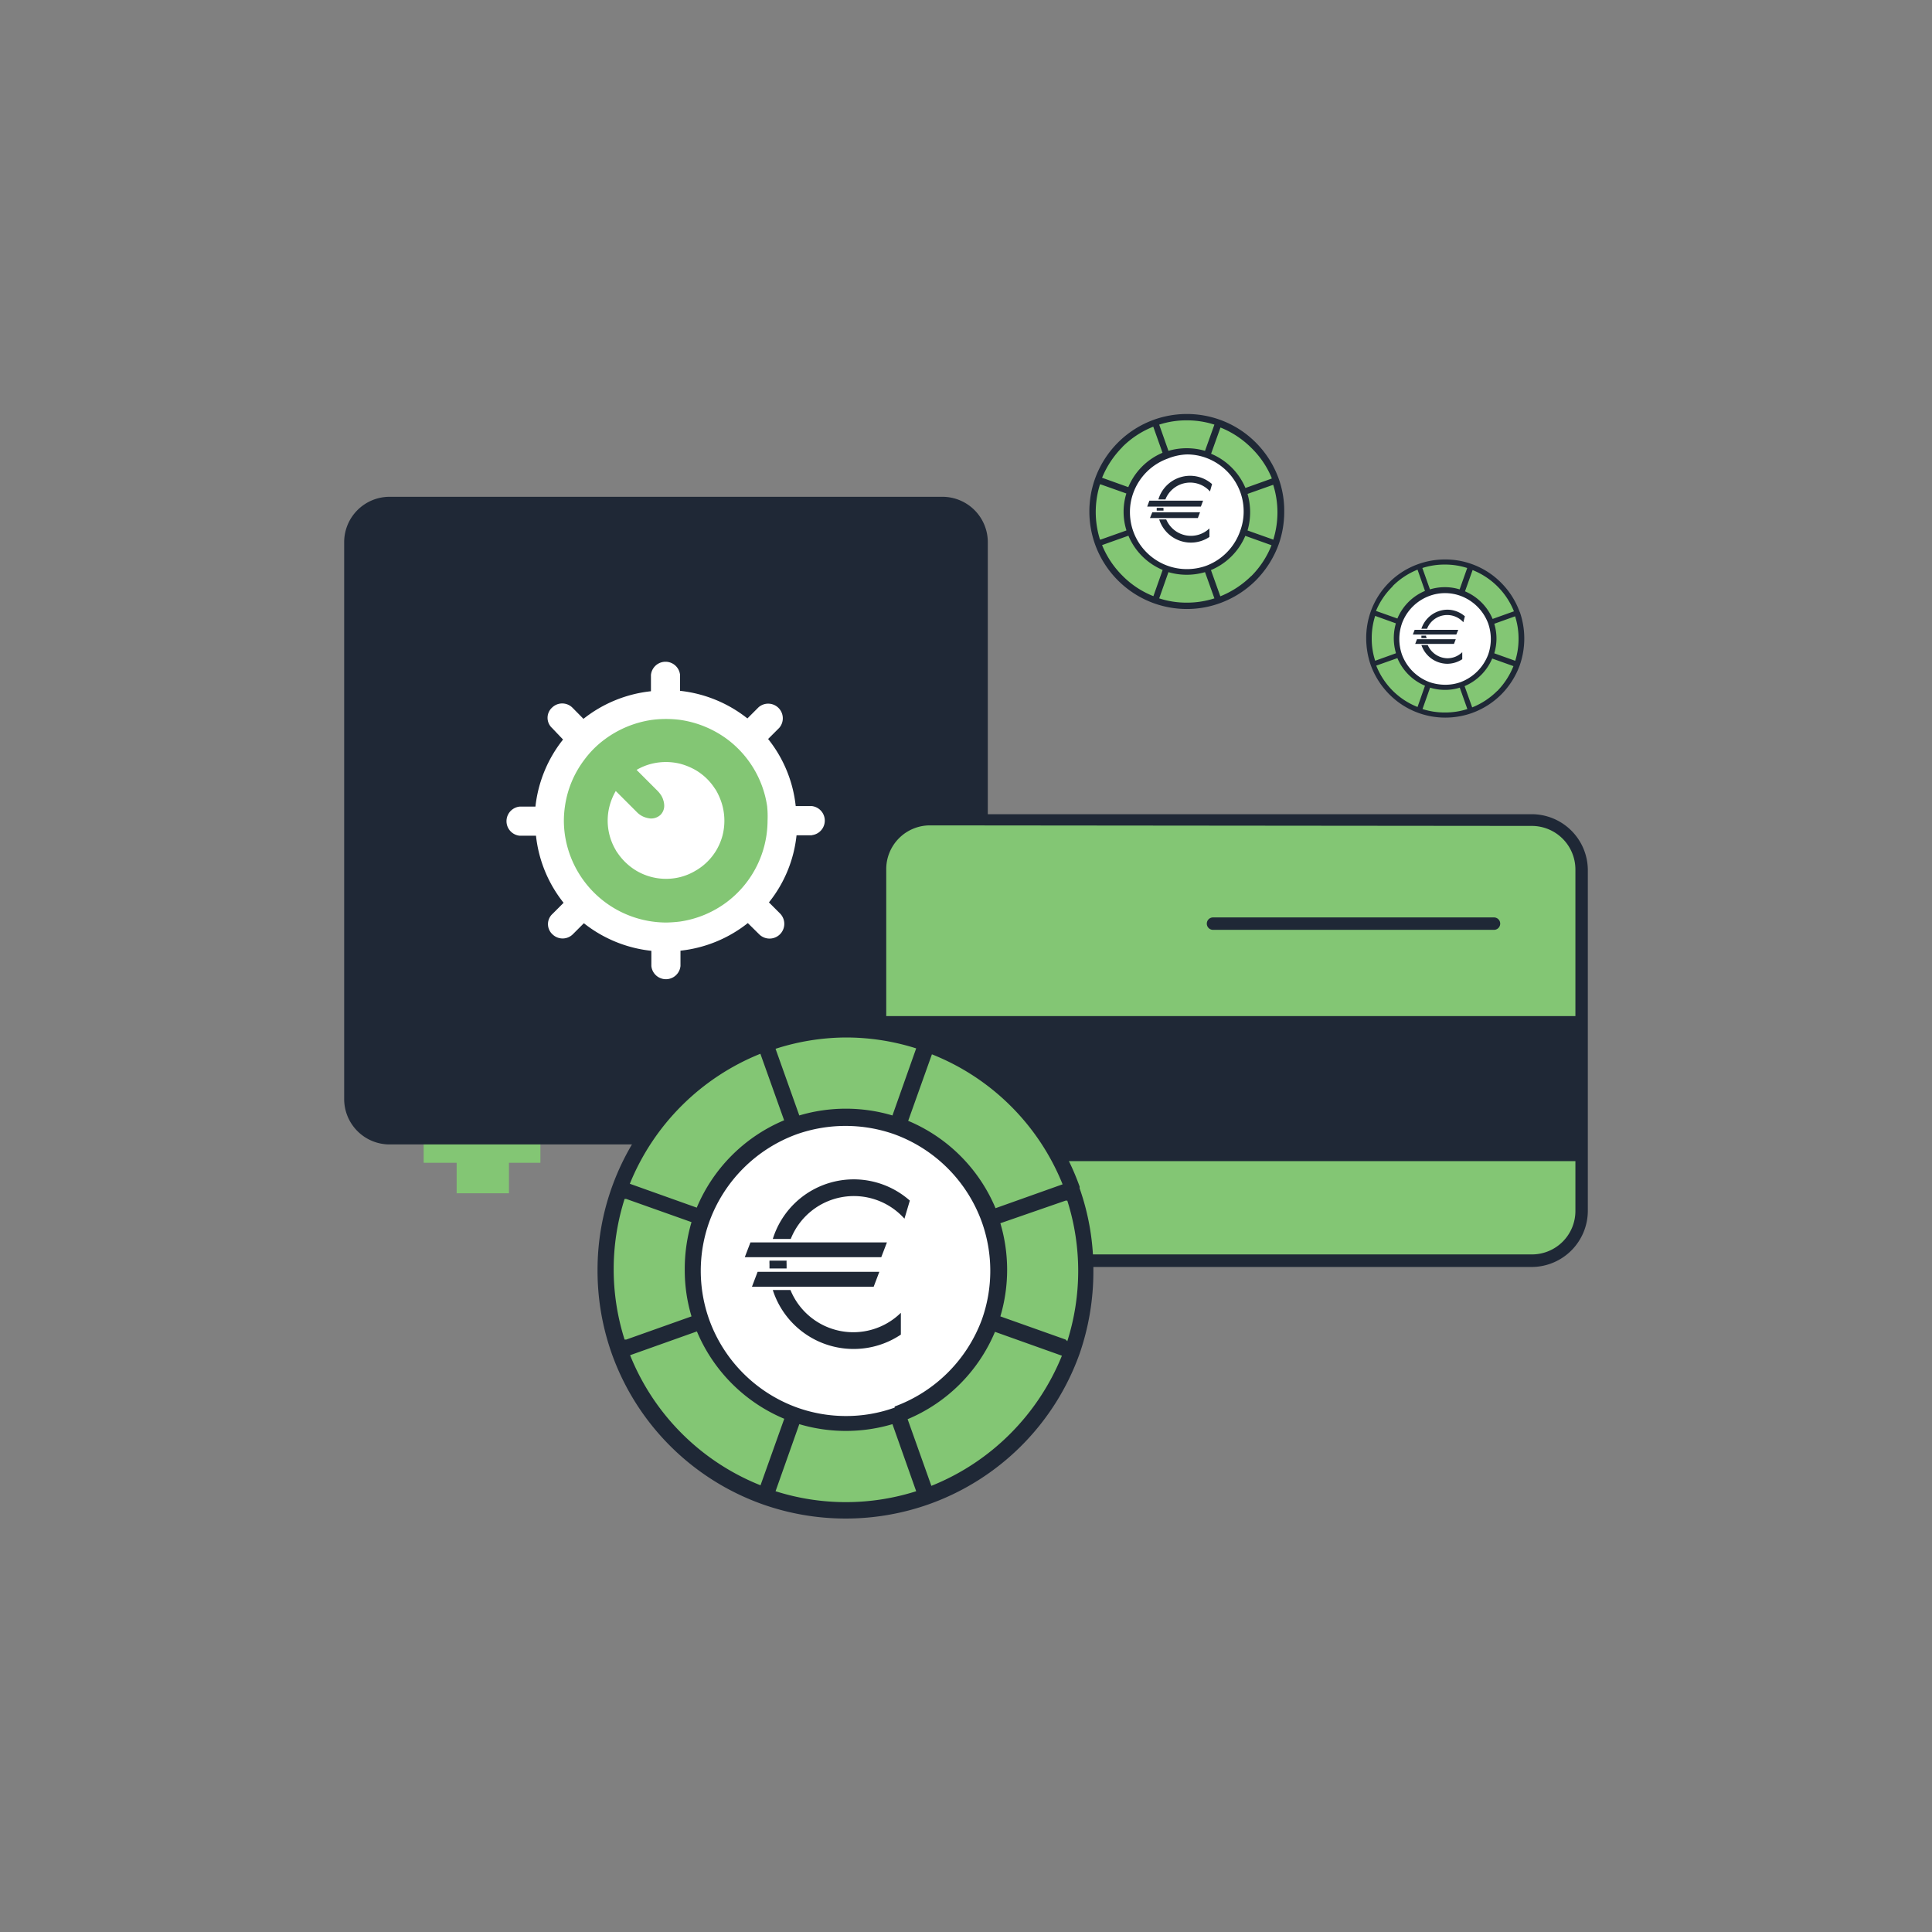 <svg xmlns="http://www.w3.org/2000/svg" viewBox="0 0 140 140"><rect x="0" y="0" width="140" height="140" fill="#808080" stroke="none"/><defs><style>.a{fill:#fff;}.b,.d{fill:#83c674;}.b,.c{fill-rule:evenodd;}.c,.e{fill:#1f2836;}.f{fill:none;}</style></defs><title>finance-icon</title><circle class="a" cx="49" cy="59" r="16"/><polygon class="b" points="30.7 82.16 30.7 82.28 30.7 84.26 33.09 84.26 33.09 86.47 36.88 86.47 36.88 84.26 39.16 84.26 39.16 82.28 39.16 82.16 30.7 82.16"/><polygon class="b" points="57.37 82.16 57.37 82.28 57.37 84.26 59.76 84.26 59.76 86.47 63.55 86.47 63.55 84.26 65.83 84.26 65.83 82.28 65.83 82.16 57.37 82.16"/><path class="b" d="M55.59,58.42a7.41,7.41,0,0,0-2.89-4.85,7.54,7.54,0,0,0-3.38-1.4,8,8,0,0,0-2.11,0,7.54,7.54,0,0,0-3.38,1.4,7,7,0,0,0-1.49,1.49,7.25,7.25,0,0,0-1.4,3.36,7.34,7.34,0,0,0-.08,1.06,7.42,7.42,0,0,0,.08,1.05,7.44,7.44,0,0,0,7.33,6.32,9.26,9.26,0,0,0,1-.07,7.43,7.43,0,0,0,3.38-1.4,7.41,7.41,0,0,0,2.89-4.85,7.42,7.42,0,0,0,.08-1.05A7.34,7.34,0,0,0,55.59,58.42Zm-3.23,2.11a4.26,4.26,0,0,1-.45,1.08A4.19,4.19,0,0,1,50.56,63l-.15.09a4.15,4.15,0,0,1-1.09.46,4.23,4.23,0,0,1-3.2-.45,4.36,4.36,0,0,1-1.4-1.34.86.86,0,0,1-.1-.16,4.19,4.19,0,0,1-.45-3.19,4.48,4.48,0,0,1,.45-1.09l0,0,1.05,1.05.52.52,0,0a1.49,1.49,0,0,0,.63.36,1.7,1.7,0,0,0,.31.06,1,1,0,0,0,.74-.27.93.93,0,0,0,.26-.71,1.28,1.28,0,0,0-.06-.33,1.38,1.38,0,0,0-.19-.41,2.39,2.39,0,0,0-.21-.26l-.54-.54-1-1,0,0a4.1,4.1,0,0,1,1.07-.44,4.31,4.31,0,0,1,2.11,0,4.73,4.73,0,0,1,1.09.45,4.16,4.16,0,0,1,1.4,1.34,1.3,1.3,0,0,1,.1.15,4.65,4.65,0,0,1,.45,1.09A4.31,4.31,0,0,1,52.36,60.53Z"/><path class="c" d="M68.29,36H28.24a3.29,3.29,0,0,0-3.3,3.29V79.64a3.29,3.29,0,0,0,3.3,3.29H68.29a3.29,3.29,0,0,0,3.29-3.29V39.31A3.29,3.29,0,0,0,68.29,36ZM58.87,60.53H57.72a9.32,9.32,0,0,1-2,4.86l.81.81A1.06,1.06,0,0,1,55,67.69l-.81-.8a9.49,9.49,0,0,1-4.88,2V70a1.06,1.06,0,0,1-2.11,0V68.9a9.49,9.49,0,0,1-4.89-2l-.8.8a1.05,1.05,0,0,1-1.48,0,1,1,0,0,1,0-1.47l.81-.81a9.41,9.41,0,0,1-2-4.86H37.66a1.06,1.06,0,0,1,0-2.11H38.8a9.45,9.45,0,0,1,2-4.86L40,52.75a1,1,0,0,1,0-1.47,1.05,1.05,0,0,1,1.48,0l.8.81a9.49,9.49,0,0,1,4.89-2V48.91a1.06,1.06,0,0,1,2.11,0v1.15a9.49,9.49,0,0,1,4.88,2l.81-.81a1.06,1.06,0,0,1,1.5,1.49l-.81.81a9.35,9.35,0,0,1,2,4.86h1.15a1.06,1.06,0,0,1,0,2.11Z"/><rect class="d" x="63.77" y="59.4" width="50.84" height="31.95" rx="3" ry="3"/><path class="e" d="M111,91.81H67.38a4.08,4.08,0,0,1-4.07-4.07V63A4.07,4.07,0,0,1,67.38,59H111A4.07,4.07,0,0,1,115.06,63V87.74A4.08,4.08,0,0,1,111,91.81Zm-43.61-32A3.17,3.17,0,0,0,64.22,63V87.74a3.16,3.16,0,0,0,3.16,3.16H111a3.15,3.15,0,0,0,3.16-3.16V63A3.16,3.16,0,0,0,111,59.85Z"/><rect class="e" x="63.48" y="73.63" width="51.12" height="10.51"/><path class="e" d="M108.26,67.38H87.9a.45.45,0,0,1,0-.9h20.36a.45.45,0,0,1,0,.9Z"/><circle class="d" cx="61.22" cy="91.96" r="17.77"/><circle class="a" cx="61.22" cy="92.16" r="11.21"/><path class="e" d="M78.24,86a17.95,17.95,0,0,0-10.9-10.9h0a17.73,17.73,0,0,0-6-1,18,18,0,0,0-6,1h0A18,18,0,0,0,44.35,86h0a17.73,17.73,0,0,0-1.05,6,18,18,0,0,0,1,6h0A18,18,0,0,0,55.24,109h0a18.06,18.06,0,0,0,12.08,0h0a18,18,0,0,0,10.91-10.9h0a18.22,18.22,0,0,0,1-6,17.7,17.7,0,0,0-1-6Zm-13.41,16h0a10.36,10.36,0,0,1-3.53.61,10.52,10.52,0,0,1-3.53-.61h0a10.6,10.6,0,0,1-6.38-6.38h0a10.52,10.52,0,0,1,0-7.06h0a10.6,10.6,0,0,1,6.38-6.38h0a10.65,10.65,0,0,1,7,0h0a10.6,10.6,0,0,1,6.38,6.38h0a10.52,10.52,0,0,1,0,7.06h0A10.65,10.65,0,0,1,64.83,101.92ZM50.11,95.39l-4.73,1.68-.12,0a16.82,16.82,0,0,1,0-10.19l.12,0,4.73,1.68A11.94,11.94,0,0,0,49.62,92,11.61,11.61,0,0,0,50.11,95.39Zm27.11,1.68-4.73-1.68a11.87,11.87,0,0,0,0-6.75L77.22,87l.12,0a16.82,16.82,0,0,1,0,10.19ZM77,85.82h0l-4.86,1.73a11.82,11.82,0,0,0-6.33-6.33l1.72-4.82v0A16.94,16.94,0,0,1,77,85.82ZM61.3,75.18a16.81,16.81,0,0,1,5.09.79l-1.72,4.86a11.87,11.87,0,0,0-6.75,0L56.2,76A16.83,16.83,0,0,1,61.3,75.18ZM49.4,80.12a17.1,17.1,0,0,1,5.7-3.76v0l1.72,4.82a11.82,11.82,0,0,0-6.33,6.33l-4.85-1.73h0A17.06,17.06,0,0,1,49.4,80.12ZM45.64,98.21h0l4.86-1.73a11.82,11.82,0,0,0,6.33,6.33l-1.72,4.82v0a16.94,16.94,0,0,1-9.46-9.45ZM61.3,108.85a16.83,16.83,0,0,1-5.1-.79l1.72-4.86a11.87,11.87,0,0,0,6.75,0l1.72,4.86A16.81,16.81,0,0,1,61.3,108.85Zm11.89-4.94a17,17,0,0,1-5.7,3.76v0l-1.72-4.83a11.82,11.82,0,0,0,6.33-6.33l4.85,1.73h0A17.1,17.1,0,0,1,73.19,103.91Z"/><polygon class="c" points="54.38 90.03 53.97 91.1 63.86 91.1 64.27 90.03 54.38 90.03"/><polygon class="c" points="54.9 92.16 54.49 93.24 63.31 93.24 63.72 92.16 54.9 92.16"/><path class="c" d="M57,91.6a2,2,0,0,1,0-.25H55.76a2,2,0,0,0,0,.25c0,.1,0,.21,0,.32H57C57,91.81,57,91.7,57,91.6Z"/><path class="c" d="M56,89.78h1.3a4.92,4.92,0,0,1,8.24-1.47L65.93,87A6.14,6.14,0,0,0,56,89.78Z"/><path class="c" d="M57.35,93.48H56a6.15,6.15,0,0,0,9.28,3.23V95.13a4.92,4.92,0,0,1-8-1.65Z"/><circle class="d" cx="85.98" cy="37.04" r="6.98"/><circle class="a" cx="85.98" cy="37.12" r="4.4"/><path class="e" d="M92.66,34.69A7.09,7.09,0,0,0,91,32.07a7,7,0,0,0-2.62-1.66h0a7.08,7.08,0,0,0-4.75,0h0a7.09,7.09,0,0,0-4.28,4.28h0a7.08,7.08,0,0,0,0,4.75h0a7.09,7.09,0,0,0,4.28,4.28h0a7.07,7.07,0,0,0,2.37.41,7,7,0,0,0,2.37-.41h0A7.13,7.13,0,0,0,91,42.06a7.22,7.22,0,0,0,1.66-2.62h0a7.08,7.08,0,0,0,.4-2.38,6.82,6.82,0,0,0-.4-2.37ZM87.4,41h0a4.15,4.15,0,0,1-1.39.24A4.11,4.11,0,0,1,84.62,41h0a4.13,4.13,0,0,1-2.5-2.5h0a4.11,4.11,0,0,1-.24-1.39,4,4,0,0,1,.24-1.38h0a4.15,4.15,0,0,1,2.5-2.5h0A4.11,4.11,0,0,1,86,32.93a4,4,0,0,1,1.38.24h0a4.18,4.18,0,0,1,2.5,2.5h0a4.11,4.11,0,0,1,.24,1.39,4,4,0,0,1-.24,1.38h0A4.15,4.15,0,0,1,87.4,41Zm-5.78-2.56-1.86.66-.05,0a6.64,6.64,0,0,1,0-4l.05,0,1.86.66a4.49,4.49,0,0,0,0,2.65Zm10.64.66-1.86-.66a4.72,4.72,0,0,0,0-2.65l1.86-.66,0,0a6.64,6.64,0,0,1,0,4Zm-.11-4.42h0l-1.9.68a4.65,4.65,0,0,0-2.49-2.48l.68-1.9h0a6.68,6.68,0,0,1,2.24,1.48A6.52,6.52,0,0,1,92.15,34.63ZM86,30.46a6.48,6.48,0,0,1,2,.31l-.68,1.9a4.72,4.72,0,0,0-2.65,0L84,30.77A6.39,6.39,0,0,1,86,30.46Zm-4.67,1.93a6.61,6.61,0,0,1,2.24-1.47h0l.67,1.89a4.65,4.65,0,0,0-2.48,2.49l-1.9-.68h0A6.83,6.83,0,0,1,81.34,32.39ZM79.86,39.5h0l1.91-.68a4.63,4.63,0,0,0,2.48,2.48l-.67,1.9h0a6.49,6.49,0,0,1-2.24-1.48A6.69,6.69,0,0,1,79.86,39.5ZM86,43.67a6.39,6.39,0,0,1-2-.31l.67-1.9a4.72,4.72,0,0,0,2.65,0l.68,1.9A6.48,6.48,0,0,1,86,43.67Zm4.67-1.93a6.81,6.81,0,0,1-2.24,1.47h0l-.68-1.9a4.65,4.65,0,0,0,2.49-2.48l1.9.68h0A6.65,6.65,0,0,1,90.68,41.74Z"/><polygon class="c" points="83.29 36.28 83.13 36.71 87.02 36.71 87.18 36.28 83.29 36.28"/><polygon class="c" points="83.5 37.12 83.33 37.54 86.8 37.54 86.96 37.12 83.5 37.12"/><path class="c" d="M84.31,36.9s0-.07,0-.1h-.49V37h.49C84.32,37,84.31,36.94,84.31,36.9Z"/><path class="c" d="M83.94,36.19h.51a1.93,1.93,0,0,1,3.23-.58l.15-.53a2.4,2.4,0,0,0-3.89,1.11Z"/><path class="c" d="M84.46,37.64H84a2.41,2.41,0,0,0,3.64,1.27v-.62a1.94,1.94,0,0,1-3.13-.65Z"/><circle class="d" cx="104.69" cy="46.25" r="5.66"/><circle class="a" cx="104.69" cy="46.32" r="3.57"/><path class="e" d="M110.12,44.34a5.78,5.78,0,0,0-1.35-2.12,5.69,5.69,0,0,0-2.13-1.35h0a5.7,5.7,0,0,0-1.92-.33,5.76,5.76,0,0,0-1.93.33h0a5.67,5.67,0,0,0-3.47,3.47h0A5.77,5.77,0,0,0,99,46.27a6,6,0,0,0,.33,1.93h0a5.86,5.86,0,0,0,1.35,2.12,5.69,5.69,0,0,0,2.13,1.35h0a5.7,5.7,0,0,0,1.92.33,5.76,5.76,0,0,0,1.93-.33h0a5.77,5.77,0,0,0,2.13-1.35,5.84,5.84,0,0,0,1.34-2.12h0a5.89,5.89,0,0,0,0-3.86Zm-4.28,5.09h0a3.3,3.3,0,0,1-1.12.19,3.57,3.57,0,0,1-1.13-.19h0a3.39,3.39,0,0,1-2-2h0a3.43,3.43,0,0,1,0-2.25h0a3.35,3.35,0,0,1,2-2h0a3.26,3.26,0,0,1,2.25,0h0a3.39,3.39,0,0,1,2,2h0a3.43,3.43,0,0,1,0,2.25h0A3.43,3.43,0,0,1,105.84,49.43Zm-4.69-2.09-1.5.54h0a5.22,5.22,0,0,1-.25-1.62,5.28,5.28,0,0,1,.25-1.63l0,0,1.5.54a3.89,3.89,0,0,0,0,2.14Zm8.64.54-1.51-.54a3.66,3.66,0,0,0,0-2.14l1.51-.54,0,0a5.28,5.28,0,0,1,.25,1.63,5.22,5.22,0,0,1-.25,1.62Zm-.09-3.58h0l-1.54.55a3.77,3.77,0,0,0-2-2l.55-1.54h0a5.36,5.36,0,0,1,3,3Zm-5-3.39a5.22,5.22,0,0,1,1.62.25l-.55,1.55a3.47,3.47,0,0,0-1.07-.16,3.58,3.58,0,0,0-1.08.16l-.55-1.55A5.28,5.28,0,0,1,104.72,40.91Zm-3.79,1.57a5.35,5.35,0,0,1,1.81-1.2h0l.54,1.54a3.73,3.73,0,0,0-2,2l-1.55-.55h0A5.35,5.35,0,0,1,100.93,42.48Zm-1.2,5.76h0l1.55-.55a3.75,3.75,0,0,0,2,2l-.54,1.54h0a5.33,5.33,0,0,1-1.81-1.19A5.39,5.39,0,0,1,99.73,48.24Zm5,3.39a5.28,5.28,0,0,1-1.63-.25l.55-1.55a3.58,3.58,0,0,0,1.08.16,3.47,3.47,0,0,0,1.07-.16l.55,1.55A5.22,5.22,0,0,1,104.72,51.63Zm3.79-1.57a5.39,5.39,0,0,1-1.82,1.2h0l-.55-1.54a3.77,3.77,0,0,0,2-2l1.54.55h0A5.52,5.52,0,0,1,108.51,50.06Z"/><polygon class="c" points="102.51 45.64 102.38 45.98 105.53 45.98 105.67 45.64 102.51 45.64"/><polygon class="c" points="102.68 46.32 102.55 46.66 105.36 46.66 105.49 46.32 102.68 46.32"/><path class="c" d="M103.34,46.14v-.08H103v.18h.4A.38.38,0,0,1,103.34,46.14Z"/><path class="c" d="M103,45.56h.41a1.57,1.57,0,0,1,2.63-.47l.11-.43a1.93,1.93,0,0,0-1.28-.48A2,2,0,0,0,103,45.56Z"/><path class="c" d="M103.46,46.74H103a2,2,0,0,0,1.87,1.36,2,2,0,0,0,1.09-.33v-.51a1.53,1.53,0,0,1-1.09.44A1.58,1.58,0,0,1,103.46,46.74Z"/><rect class="f" width="140" height="140"/></svg>